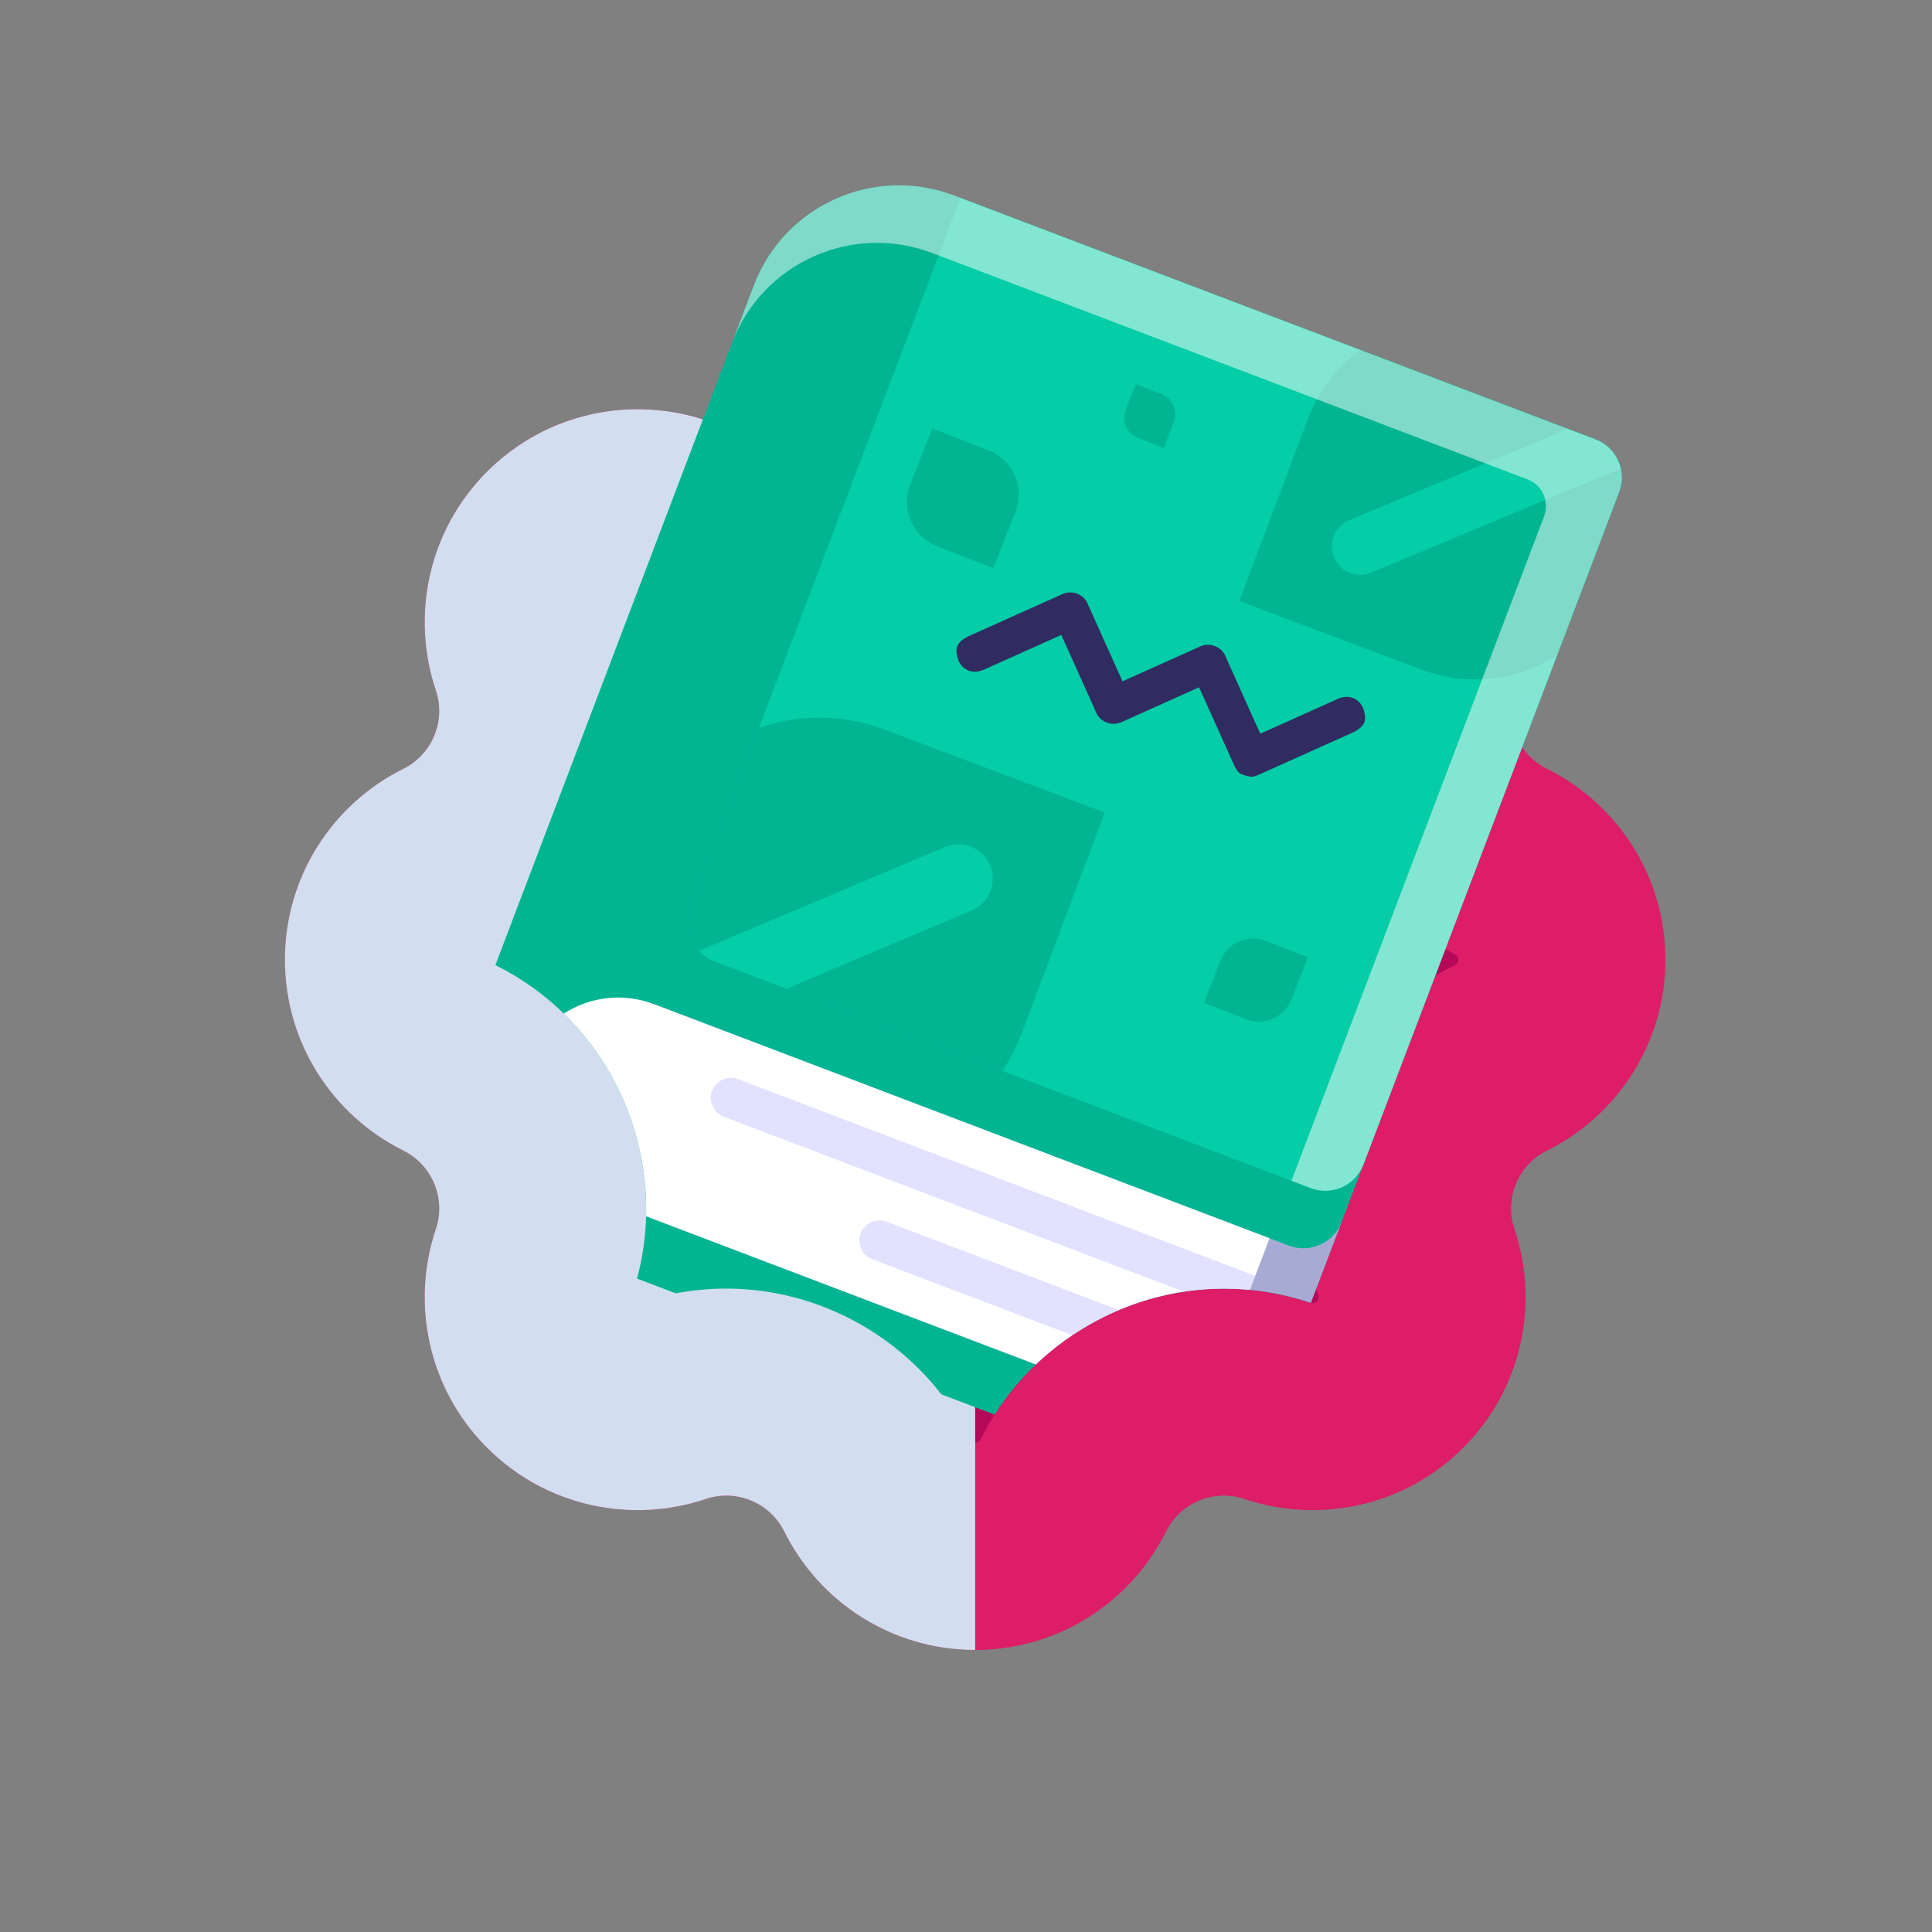 <?xml version="1.0" encoding="UTF-8"?>
<svg xmlns="http://www.w3.org/2000/svg" width="150" height="150" xmlns:xlink="http://www.w3.org/1999/xlink" version="1.1" viewBox="0 0 150 150">
  <rect x="0" y="0" width="150" height="150" fill="#808080" stroke="none"/>
  <!-- Generator: Adobe Illustrator 29.4.0, SVG Export Plug-In . SVG Version: 2.1.0 Build 152)  -->
  <defs>
    <clipPath id="clippath">
      <path d="M120.095,59.683c-2.225-1.104-3.308-3.716-2.515-6.071,1.944-5.772.625-12.396-3.974-16.996h0c-4.599-4.6-11.224-5.918-16.996-3.975-2.354.793-4.967-.289-6.071-2.515-2.707-5.456-8.324-9.208-14.828-9.208s-12.121,3.752-14.828,9.208c-1.104,2.225-3.716,3.307-6.071,2.515-5.772-1.944-12.397-.625-16.996,3.974h0c-4.599,4.6-5.918,11.224-3.974,16.996.793,2.354-.289,4.967-2.515,6.071-5.456,2.707-9.208,8.324-9.208,14.828h0c0,6.505,3.752,12.121,9.208,14.828,2.225,1.104,3.307,3.716,2.515,6.071-1.944,5.772-.625,12.397,3.974,16.996,4.6,4.599,11.224,5.918,16.996,3.974,2.354-.793,4.967.289,6.071,2.515,2.707,5.456,8.324,9.208,14.828,9.208s12.121-3.752,14.828-9.208c1.104-2.225,3.716-3.308,6.071-2.515,5.772,1.944,12.397.625,16.996-3.974s5.918-11.224,3.974-16.996c-.793-2.354.289-4.967,2.515-6.071,5.456-2.707,9.208-8.324,9.208-14.828h0c0-6.505-3.752-12.121-9.208-14.828Z" style="fill: none;"/>
    </clipPath>
    <clipPath id="clippath-1">
      <path d="M129.303,36.239l-2.513-8.651-60.419-18.093-9.542,7.349-19.9,52.186,1.267,5.481c0,.261.193.385.276.427,9.391,4.66,13.95,15.667,10.605,25.604-.029.088-.078.312.106.496.053.053.134.133.323.133.061,0,.12-.01.177-.028,2.166-.729,4.422-1.098,6.706-1.098,7.95,0,15.366,4.594,18.895,11.706.041.083.165.275.426.275s.385-.193.425-.273c3.527-7.112,10.944-11.708,18.895-11.708,2.285,0,4.542.37,6.709,1.099.053.018.114.027.174.027.189,0,.27-.081.323-.133.103-.104.13-.218.131-.315l26.933-64.483Z" style="fill: none;"/>
    </clipPath>
    <clipPath id="clippath-2">
      <path d="M46.385,85.154h51.334v15.606h-51.334c-4.2,0-7.61-3.41-7.61-7.61v-.386c0-4.2,3.41-7.61,7.61-7.61Z" transform="translate(37.497 -18.188) rotate(20.82)" style="fill: none;"/>
    </clipPath>
    <clipPath id="clippath-3">
      <path d="M61.692,23.272h52.748c1.75,0,3.171,1.421,3.171,3.171v55.85c0,1.75-1.421,3.171-3.171,3.171h-49.577c-1.75,0-3.171-1.421-3.171-3.171V23.272h0Z" transform="translate(25.179 -28.315) rotate(20.82)" style="fill: none;"/>
    </clipPath>
    <clipPath id="clippath-4">
      <path d="M130.888,30.958l-14.161-5.328c-2.925-1.1-6.167-.993-9.013.295-2.845,1.289-5.062,3.657-6.163,6.582l-5.328,14.162,14.162,5.328c2.924,1.1,6.166.993,9.012-.296,2.845-1.289,5.062-3.657,6.163-6.582l5.328-14.162Z" style="clip-rule: evenodd; fill: none;"/>
    </clipPath>
    <clipPath id="clippath-5">
      <path d="M59.869,91.405c3.54,1.332,7.464,1.202,10.909-.358,3.444-1.56,6.127-4.427,7.459-7.966l6.449-17.142-17.141-6.449c-3.539-1.332-7.464-1.202-10.908.358-3.444,1.56-6.127,4.427-7.459,7.966l-6.449,17.142,17.141,6.449Z" style="clip-rule: evenodd; fill: none;"/>
    </clipPath>
  </defs>
  <g style="isolation: isolate;">
    <g id="Layer_1">
      <g>
        <g style="clip-path: url(#clippath);">
          <path d="M120.095,59.683c-2.225-1.104-3.308-3.716-2.515-6.071,1.944-5.772.625-12.396-3.974-16.996h0c-4.599-4.6-11.224-5.918-16.996-3.975-2.354.793-4.967-.289-6.071-2.515-2.707-5.456-8.324-9.208-14.828-9.208s-12.121,3.752-14.828,9.208c-1.104,2.225-3.716,3.307-6.071,2.515-5.772-1.944-12.397-.625-16.996,3.974h0c-4.599,4.6-5.918,11.224-3.974,16.996.793,2.354-.289,4.967-2.515,6.071-5.456,2.707-9.208,8.324-9.208,14.828h0c0,6.505,3.752,12.121,9.208,14.828,2.225,1.104,3.307,3.716,2.515,6.071-1.944,5.772-.625,12.397,3.974,16.996,4.6,4.599,11.224,5.918,16.996,3.974,2.354-.793,4.967.289,6.071,2.515,2.707,5.456,8.324,9.208,14.828,9.208s12.121-3.752,14.828-9.208c1.104-2.225,3.716-3.308,6.071-2.515,5.772,1.944,12.397.625,16.996-3.974s5.918-11.224,3.974-16.996c-.793-2.354.289-4.967,2.515-6.071,5.456-2.707,9.208-8.324,9.208-14.828h0c0-6.505-3.752-12.121-9.208-14.828Z" style="fill: #dd1d68;"/>
          <path d="M75.712,112.025c-.261,0-.385-.193-.426-.275-3.529-7.111-10.945-11.705-18.895-11.705-2.284,0-4.541.369-6.706,1.098-.057.019-.116.028-.177.028-.189,0-.27-.08-.323-.133-.184-.184-.136-.408-.106-.496,3.346-9.936-1.214-20.944-10.605-25.604-.084-.042-.276-.165-.276-.427s.193-.384.276-.426c9.393-4.661,13.952-15.668,10.605-25.605-.029-.087-.078-.311.106-.495.055-.054.135-.134.323-.134.061,0,.12.009.173.027,2.166.73,4.425,1.1,6.712,1.1,7.949-.001,15.364-4.595,18.892-11.704.042-.084.166-.277.427-.277s.385.194.426.276c3.527,7.11,10.943,11.705,18.894,11.705,2.287-.001,4.546-.371,6.714-1.101.049-.017.109-.026.17-.026.19,0,.271.081.324.134.184.183.135.408.105.496-3.347,9.935,1.212,20.943,10.604,25.604.085.042.277.165.277.426s-.193.385-.276.426c-9.394,4.662-13.953,15.669-10.606,25.606.029.087.078.311-.106.495-.053.052-.133.133-.323.133-.061,0-.121-.009-.174-.027-2.168-.73-4.424-1.099-6.709-1.099-7.951,0-15.368,4.595-18.895,11.707-.04.081-.164.273-.425.273Z" style="fill: #b50859;"/>
          <rect x="22.12" y="20.92" width="53.592" height="107.183" style="fill: #d2deef; mix-blend-mode: multiply;"/>
        </g>
        <g style="clip-path: url(#clippath-1);">
          <g>
            <path d="M57.1,20.215h53.279c1.75,0,3.171,1.421,3.171,3.171v82.121c0,1.138-.924,2.061-2.061,2.061h-54.389c-6.65,0-12.049-5.399-12.049-12.049v-63.254c0-6.65,5.399-12.049,12.049-12.049Z" transform="translate(27.888 -24.014) rotate(20.82)" style="fill: #01b593;"/>
            <path d="M97.487,112.424l-52.267-19.876,5.547-14.587,49.303,18.749c1.637.622,3.468-.2,4.091-1.837l.265-.696-6.938,18.246Z" style="fill: #a7abd4; mix-blend-mode: multiply;"/>
            <path d="M46.578,85.154h51.141v15.606h-51.141c-4.306,0-7.803-3.496-7.803-7.803h0c0-4.306,3.496-7.803,7.803-7.803Z" transform="translate(37.497 -18.188) rotate(20.82)" style="fill: #fff;"/>
            <g style="clip-path: url(#clippath-2);">
              <path d="M67.402,99.49h28.258v3.121h-28.258c-.861,0-1.561-.699-1.561-1.561h0c0-.861.699-1.561,1.561-1.561Z" transform="translate(41.19 -22.103) rotate(20.82)" style="fill: #c7c7ff; opacity: .5;"/>
              <path d="M55.394,91.041h42.964v3.121h-42.964c-.861,0-1.561-.699-1.561-1.561h0c0-.861.699-1.561,1.561-1.561Z" transform="translate(37.883 -21) rotate(20.82)" style="fill: #c7c7ff; opacity: .5;"/>
            </g>
            <path d="M61.692,23.272h52.748c1.75,0,3.171,1.421,3.171,3.171v55.85c0,1.75-1.421,3.171-3.171,3.171h-49.577c-1.75,0-3.171-1.421-3.171-3.171V23.272h0Z" transform="translate(25.179 -28.315) rotate(20.82)" style="fill: #04cda7;"/>
            <g style="clip-path: url(#clippath-3);">
              <g>
                <path d="M78.843,39.732c.355-.906.336-1.916-.053-2.808-.389-.892-1.117-1.592-2.023-1.948l-4.387-1.72-1.72,4.387c-.355.906-.336,1.916.053,2.808.389.892,1.117,1.592,2.023,1.948l4.387,1.72,1.72-4.387Z" style="fill: #01b593; fill-rule: evenodd;"/>
                <path d="M96.735,79.133c.674.264,1.425.25,2.088-.04.663-.289,1.184-.831,1.448-1.504l1.279-3.262-3.262-1.279c-.674-.264-1.425-.25-2.088.04-.663.289-1.184.831-1.448,1.504l-1.279,3.262,3.262,1.279Z" style="fill: #01b593; fill-rule: evenodd;"/>
                <path d="M91.133,32.774c.162-.414.153-.875-.024-1.282-.178-.407-.51-.727-.924-.889l-2.003-.786-.786,2.003c-.162.414-.153.875.024,1.282.178.407.51.727.924.889l2.003.786.786-2.003Z" style="fill: #01b593; fill-rule: evenodd;"/>
                <g>
                  <path d="M130.888,30.958l-14.161-5.328c-2.925-1.1-6.167-.993-9.013.295-2.845,1.289-5.062,3.657-6.163,6.582l-5.328,14.162,14.162,5.328c2.924,1.1,6.166.993,9.012-.296,2.845-1.289,5.062-3.657,6.163-6.582l5.328-14.162Z" style="fill: #01b593; fill-rule: evenodd;"/>
                  <g style="clip-path: url(#clippath-4);">
                    <path d="M104.774,44.464c-.523-.215-.963-.629-1.199-1.192-.469-1.125.062-2.418,1.187-2.888l29.11-12.152c1.127-.469,2.418.061,2.889,1.188.469,1.125-.062,2.418-1.187,2.888l-29.11,12.152c-.564.235-1.167.219-1.69.004Z" style="fill: #04cda7;"/>
                  </g>
                </g>
                <g>
                  <path d="M60.956,88.546c3.54,1.332,7.464,1.202,10.909-.358,3.444-1.56,6.127-4.427,7.459-7.966l6.449-17.142-17.141-6.449c-3.539-1.332-7.464-1.202-10.908.358-3.444,1.56-6.127,4.427-7.459,7.966l-6.449,17.142,17.141,6.449Z" style="fill: #01b593; fill-rule: evenodd;"/>
                  <g style="clip-path: url(#clippath-5);">
                    <path d="M75.423,65.749c.633.26,1.166.761,1.451,1.443.568,1.362-.076,2.927-1.437,3.495l-34.355,14.519c-1.364.568-2.927-.074-3.497-1.438-.568-1.362.076-2.927,1.437-3.495l34.355-14.519c.682-.284,1.413-.266,2.046-.005Z" style="fill: #04cda7;"/>
                  </g>
                </g>
              </g>
            </g>
            <path d="M123.874,34.114l-1.502-.571-48.298-18.366c-6.22-2.365-13.18.76-15.545,6.98l-1.698,4.466c2.365-6.22,9.325-9.345,15.545-6.98l46.224,17.577c1.146.436,1.721,1.718,1.286,2.864l-19.618,51.591,1.502.571c1.637.622,3.468-.2,4.091-1.837l18.153-47.738,1.698-4.466h0c.622-1.637-.2-3.468-1.837-4.091h0Z" style="fill: #fff; mix-blend-mode: soft-light; opacity: .5;"/>
            <path d="M96.738,60.228c.526.125.559.095.976-.071l7.382-3.314c1.089-.547.928-1.153.801-1.655-.206-.818-1.01-1.337-1.972-.954l-6.077,2.729-2.784-6.188c-.383-.62-1.157-.878-1.835-.607l-6.077,2.729-2.784-6.188c-.384-.623-1.145-.882-1.835-.607l-7.382,3.314c-1.089.547-.928,1.153-.801,1.655.206.818,1.01,1.337,1.972.954l6.077-2.729,2.784,6.188c.383.62,1.157.878,1.835.607l6.077-2.729,2.784,6.188c.307.497.318.5.859.679Z" style="fill: #302c61;"/>
          </g>
        </g>
      </g>
    </g>
  </g>
</svg>